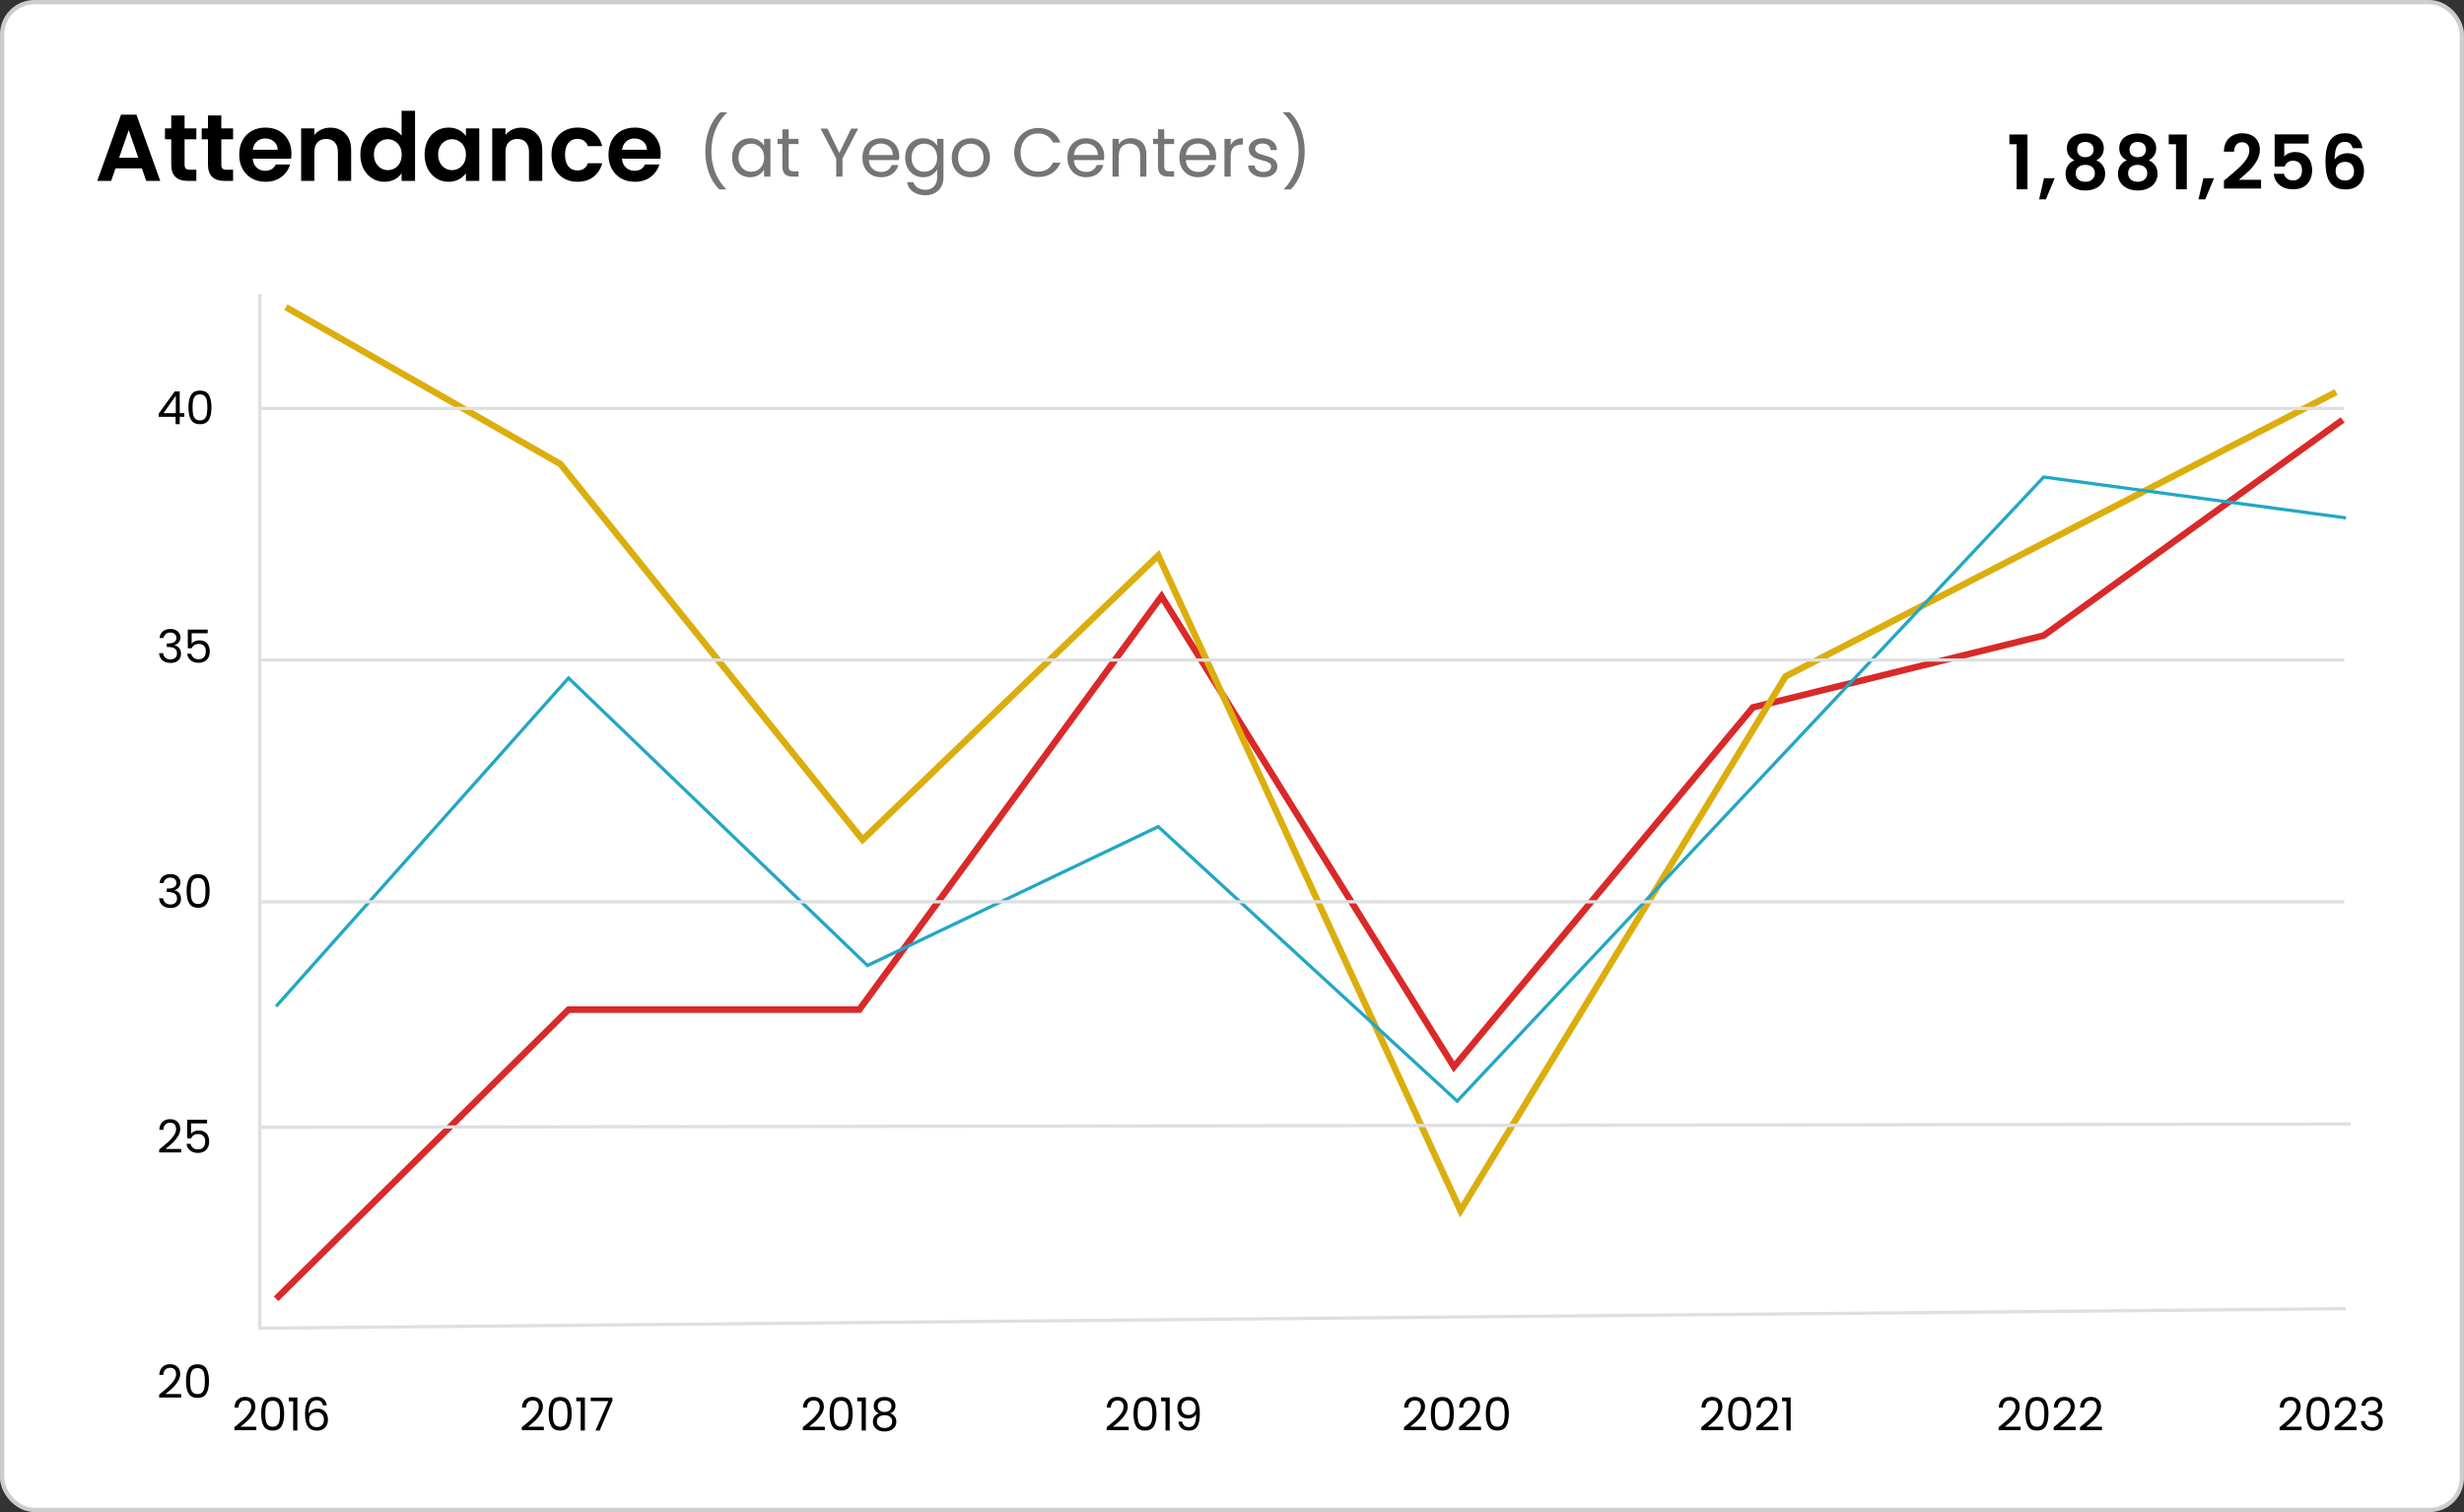 <svg width="572" height="351" viewBox="0 0 572 351" fill="none" xmlns="http://www.w3.org/2000/svg">
<rect x="0" y="0" width="572" height="351" fill="#333333" stroke="none"/>
<rect x="0.5" y="0.5" width="571" height="350" rx="7.5" fill="white" stroke="#CECDCD"/>
<path d="M529.196 331.297C530.095 330.575 530.8 329.984 531.309 329.524C531.819 329.057 532.247 328.572 532.594 328.069C532.948 327.559 533.125 327.06 533.125 326.572C533.125 326.112 533.012 325.751 532.785 325.489C532.566 325.22 532.208 325.085 531.713 325.085C531.232 325.085 530.856 325.238 530.587 325.542C530.325 325.839 530.184 326.239 530.163 326.742H529.228C529.257 325.949 529.497 325.337 529.95 324.905C530.403 324.473 530.987 324.257 531.702 324.257C532.431 324.257 533.008 324.459 533.433 324.862C533.865 325.266 534.081 325.822 534.081 326.529C534.081 327.117 533.904 327.69 533.55 328.25C533.203 328.802 532.807 329.29 532.361 329.715C531.915 330.133 531.345 330.621 530.651 331.18H534.304V331.987H529.196V331.297ZM535.421 328.154C535.421 326.936 535.619 325.988 536.015 325.308C536.412 324.622 537.106 324.278 538.097 324.278C539.081 324.278 539.771 324.622 540.167 325.308C540.564 325.988 540.762 326.936 540.762 328.154C540.762 329.393 540.564 330.356 540.167 331.042C539.771 331.729 539.081 332.072 538.097 332.072C537.106 332.072 536.412 331.729 536.015 331.042C535.619 330.356 535.421 329.393 535.421 328.154ZM539.806 328.154C539.806 327.538 539.764 327.018 539.679 326.593C539.601 326.161 539.435 325.814 539.18 325.553C538.932 325.291 538.571 325.16 538.097 325.16C537.615 325.16 537.247 325.291 536.992 325.553C536.745 325.814 536.578 326.161 536.493 326.593C536.415 327.018 536.377 327.538 536.377 328.154C536.377 328.791 536.415 329.326 536.493 329.757C536.578 330.189 536.745 330.536 536.992 330.798C537.247 331.06 537.615 331.191 538.097 331.191C538.571 331.191 538.932 331.06 539.18 330.798C539.435 330.536 539.601 330.189 539.679 329.757C539.764 329.326 539.806 328.791 539.806 328.154ZM541.972 331.297C542.871 330.575 543.575 329.984 544.085 329.524C544.594 329.057 545.023 328.572 545.37 328.069C545.724 327.559 545.901 327.06 545.901 326.572C545.901 326.112 545.787 325.751 545.561 325.489C545.341 325.22 544.984 325.085 544.488 325.085C544.007 325.085 543.632 325.238 543.363 325.542C543.101 325.839 542.959 326.239 542.938 326.742H542.004C542.032 325.949 542.273 325.337 542.726 324.905C543.179 324.473 543.763 324.257 544.478 324.257C545.207 324.257 545.784 324.459 546.209 324.862C546.64 325.266 546.856 325.822 546.856 326.529C546.856 327.117 546.679 327.69 546.325 328.25C545.978 328.802 545.582 329.29 545.136 329.715C544.69 330.133 544.12 330.621 543.426 331.18H547.079V331.987H541.972V331.297ZM548.175 326.328C548.225 325.676 548.476 325.167 548.929 324.799C549.382 324.431 549.97 324.246 550.692 324.246C551.173 324.246 551.587 324.335 551.934 324.512C552.288 324.682 552.553 324.915 552.73 325.213C552.914 325.51 553.006 325.846 553.006 326.221C553.006 326.66 552.879 327.039 552.624 327.358C552.376 327.676 552.051 327.882 551.647 327.974V328.027C552.107 328.14 552.472 328.363 552.741 328.696C553.01 329.028 553.144 329.464 553.144 330.002C553.144 330.405 553.052 330.77 552.868 331.095C552.684 331.414 552.408 331.665 552.04 331.849C551.672 332.033 551.23 332.125 550.713 332.125C549.962 332.125 549.347 331.931 548.865 331.541C548.384 331.145 548.115 330.586 548.058 329.864H548.993C549.042 330.288 549.216 330.635 549.513 330.904C549.81 331.173 550.207 331.308 550.702 331.308C551.198 331.308 551.573 331.18 551.828 330.925C552.09 330.664 552.221 330.327 552.221 329.917C552.221 329.386 552.044 329.004 551.69 328.77C551.336 328.536 550.801 328.42 550.086 328.42H549.842V327.613H550.097C550.748 327.605 551.24 327.499 551.573 327.294C551.906 327.082 552.072 326.756 552.072 326.317C552.072 325.942 551.948 325.641 551.7 325.414C551.46 325.188 551.113 325.075 550.66 325.075C550.221 325.075 549.867 325.188 549.598 325.414C549.329 325.641 549.17 325.945 549.12 326.328H548.175Z" fill="black"/>
<path d="M463.968 331.297C464.867 330.575 465.572 329.984 466.081 329.524C466.591 329.057 467.019 328.572 467.366 328.069C467.72 327.559 467.897 327.06 467.897 326.572C467.897 326.112 467.784 325.751 467.557 325.489C467.338 325.22 466.98 325.085 466.485 325.085C466.004 325.085 465.628 325.238 465.359 325.542C465.097 325.839 464.956 326.239 464.935 326.742H464C464.028 325.949 464.269 325.337 464.722 324.905C465.175 324.473 465.759 324.257 466.474 324.257C467.203 324.257 467.78 324.459 468.205 324.862C468.637 325.266 468.853 325.822 468.853 326.529C468.853 327.117 468.676 327.69 468.322 328.25C467.975 328.802 467.579 329.29 467.133 329.715C466.687 330.133 466.117 330.621 465.423 331.18H469.076V331.987H463.968V331.297ZM470.193 328.154C470.193 326.936 470.391 325.988 470.787 325.308C471.184 324.622 471.878 324.278 472.869 324.278C473.853 324.278 474.543 324.622 474.939 325.308C475.336 325.988 475.534 326.936 475.534 328.154C475.534 329.393 475.336 330.356 474.939 331.042C474.543 331.729 473.853 332.072 472.869 332.072C471.878 332.072 471.184 331.729 470.787 331.042C470.391 330.356 470.193 329.393 470.193 328.154ZM474.578 328.154C474.578 327.538 474.536 327.018 474.451 326.593C474.373 326.161 474.207 325.814 473.952 325.553C473.704 325.291 473.343 325.16 472.869 325.16C472.387 325.16 472.019 325.291 471.764 325.553C471.517 325.814 471.35 326.161 471.265 326.593C471.187 327.018 471.148 327.538 471.148 328.154C471.148 328.791 471.187 329.326 471.265 329.757C471.35 330.189 471.517 330.536 471.764 330.798C472.019 331.06 472.387 331.191 472.869 331.191C473.343 331.191 473.704 331.06 473.952 330.798C474.207 330.536 474.373 330.189 474.451 329.757C474.536 329.326 474.578 328.791 474.578 328.154ZM476.744 331.297C477.643 330.575 478.347 329.984 478.857 329.524C479.366 329.057 479.795 328.572 480.142 328.069C480.496 327.559 480.673 327.06 480.673 326.572C480.673 326.112 480.559 325.751 480.333 325.489C480.113 325.22 479.756 325.085 479.26 325.085C478.779 325.085 478.404 325.238 478.135 325.542C477.873 325.839 477.731 326.239 477.71 326.742H476.776C476.804 325.949 477.045 325.337 477.498 324.905C477.951 324.473 478.535 324.257 479.25 324.257C479.979 324.257 480.556 324.459 480.98 324.862C481.412 325.266 481.628 325.822 481.628 326.529C481.628 327.117 481.451 327.69 481.097 328.25C480.75 328.802 480.354 329.29 479.908 329.715C479.462 330.133 478.892 330.621 478.198 331.18H481.851V331.987H476.744V331.297ZM482.851 331.297C483.75 330.575 484.455 329.984 484.964 329.524C485.474 329.057 485.902 328.572 486.249 328.069C486.603 327.559 486.78 327.06 486.78 326.572C486.78 326.112 486.667 325.751 486.44 325.489C486.221 325.22 485.864 325.085 485.368 325.085C484.887 325.085 484.511 325.238 484.242 325.542C483.981 325.839 483.839 326.239 483.818 326.742H482.883C482.912 325.949 483.152 325.337 483.605 324.905C484.058 324.473 484.642 324.257 485.357 324.257C486.087 324.257 486.663 324.459 487.088 324.862C487.52 325.266 487.736 325.822 487.736 326.529C487.736 327.117 487.559 327.69 487.205 328.25C486.858 328.802 486.462 329.29 486.016 329.715C485.57 330.133 485 330.621 484.306 331.18H487.959V331.987H482.851V331.297Z" fill="black"/>
<path d="M394.948 331.297C395.847 330.575 396.551 329.984 397.061 329.524C397.571 329.057 397.999 328.572 398.346 328.069C398.7 327.559 398.877 327.06 398.877 326.572C398.877 326.112 398.763 325.751 398.537 325.489C398.317 325.22 397.96 325.085 397.464 325.085C396.983 325.085 396.608 325.238 396.339 325.542C396.077 325.839 395.935 326.239 395.914 326.742H394.98C395.008 325.949 395.249 325.337 395.702 324.905C396.155 324.473 396.739 324.257 397.454 324.257C398.183 324.257 398.76 324.459 399.185 324.862C399.616 325.266 399.832 325.822 399.832 326.529C399.832 327.117 399.655 327.69 399.301 328.25C398.954 328.802 398.558 329.29 398.112 329.715C397.666 330.133 397.096 330.621 396.402 331.18H400.055V331.987H394.948V331.297ZM401.172 328.154C401.172 326.936 401.37 325.988 401.767 325.308C402.163 324.622 402.857 324.278 403.848 324.278C404.832 324.278 405.522 324.622 405.919 325.308C406.315 325.988 406.513 326.936 406.513 328.154C406.513 329.393 406.315 330.356 405.919 331.042C405.522 331.729 404.832 332.072 403.848 332.072C402.857 332.072 402.163 331.729 401.767 331.042C401.37 330.356 401.172 329.393 401.172 328.154ZM405.558 328.154C405.558 327.538 405.515 327.018 405.43 326.593C405.352 326.161 405.186 325.814 404.931 325.553C404.683 325.291 404.322 325.16 403.848 325.16C403.367 325.16 402.999 325.291 402.744 325.553C402.496 325.814 402.33 326.161 402.245 326.593C402.167 327.018 402.128 327.538 402.128 328.154C402.128 328.791 402.167 329.326 402.245 329.757C402.33 330.189 402.496 330.536 402.744 330.798C402.999 331.06 403.367 331.191 403.848 331.191C404.322 331.191 404.683 331.06 404.931 330.798C405.186 330.536 405.352 330.189 405.43 329.757C405.515 329.326 405.558 328.791 405.558 328.154ZM407.723 331.297C408.622 330.575 409.327 329.984 409.836 329.524C410.346 329.057 410.774 328.572 411.121 328.069C411.475 327.559 411.652 327.06 411.652 326.572C411.652 326.112 411.539 325.751 411.312 325.489C411.093 325.22 410.735 325.085 410.24 325.085C409.758 325.085 409.383 325.238 409.114 325.542C408.852 325.839 408.711 326.239 408.689 326.742H407.755C407.783 325.949 408.024 325.337 408.477 324.905C408.93 324.473 409.514 324.257 410.229 324.257C410.958 324.257 411.535 324.459 411.96 324.862C412.392 325.266 412.608 325.822 412.608 326.529C412.608 327.117 412.431 327.69 412.077 328.25C411.73 328.802 411.333 329.29 410.887 329.715C410.441 330.133 409.872 330.621 409.178 331.18H412.831V331.987H407.723V331.297ZM413.693 325.276V324.395H415.689V332.072H414.712V325.276H413.693Z" fill="black"/>
<path d="M325.927 331.297C326.826 330.575 327.531 329.984 328.04 329.524C328.55 329.057 328.978 328.572 329.325 328.069C329.679 327.559 329.856 327.06 329.856 326.572C329.856 326.112 329.743 325.751 329.516 325.489C329.297 325.22 328.94 325.085 328.444 325.085C327.963 325.085 327.587 325.238 327.318 325.542C327.057 325.839 326.915 326.239 326.894 326.742H325.959C325.988 325.949 326.228 325.337 326.681 324.905C327.134 324.473 327.718 324.257 328.433 324.257C329.163 324.257 329.739 324.459 330.164 324.862C330.596 325.266 330.812 325.822 330.812 326.529C330.812 327.117 330.635 327.69 330.281 328.25C329.934 328.802 329.538 329.29 329.092 329.715C328.646 330.133 328.076 330.621 327.382 331.18H331.035V331.987H325.927V331.297ZM332.152 328.154C332.152 326.936 332.35 325.988 332.747 325.308C333.143 324.622 333.837 324.278 334.828 324.278C335.812 324.278 336.502 324.622 336.898 325.308C337.295 325.988 337.493 326.936 337.493 328.154C337.493 329.393 337.295 330.356 336.898 331.042C336.502 331.729 335.812 332.072 334.828 332.072C333.837 332.072 333.143 331.729 332.747 331.042C332.35 330.356 332.152 329.393 332.152 328.154ZM336.537 328.154C336.537 327.538 336.495 327.018 336.41 326.593C336.332 326.161 336.166 325.814 335.911 325.553C335.663 325.291 335.302 325.16 334.828 325.16C334.346 325.16 333.978 325.291 333.723 325.553C333.476 325.814 333.309 326.161 333.224 326.593C333.147 327.018 333.108 327.538 333.108 328.154C333.108 328.791 333.147 329.326 333.224 329.757C333.309 330.189 333.476 330.536 333.723 330.798C333.978 331.06 334.346 331.191 334.828 331.191C335.302 331.191 335.663 331.06 335.911 330.798C336.166 330.536 336.332 330.189 336.41 329.757C336.495 329.326 336.537 328.791 336.537 328.154ZM338.703 331.297C339.602 330.575 340.306 329.984 340.816 329.524C341.326 329.057 341.754 328.572 342.101 328.069C342.455 327.559 342.632 327.06 342.632 326.572C342.632 326.112 342.518 325.751 342.292 325.489C342.072 325.22 341.715 325.085 341.219 325.085C340.738 325.085 340.363 325.238 340.094 325.542C339.832 325.839 339.69 326.239 339.669 326.742H338.735C338.763 325.949 339.004 325.337 339.457 324.905C339.91 324.473 340.494 324.257 341.209 324.257C341.938 324.257 342.515 324.459 342.94 324.862C343.371 325.266 343.587 325.822 343.587 326.529C343.587 327.117 343.41 327.69 343.056 328.25C342.71 328.802 342.313 329.29 341.867 329.715C341.421 330.133 340.851 330.621 340.158 331.18H343.81V331.987H338.703V331.297ZM344.927 328.154C344.927 326.936 345.126 325.988 345.522 325.308C345.918 324.622 346.612 324.278 347.603 324.278C348.587 324.278 349.277 324.622 349.674 325.308C350.07 325.988 350.268 326.936 350.268 328.154C350.268 329.393 350.07 330.356 349.674 331.042C349.277 331.729 348.587 332.072 347.603 332.072C346.612 332.072 345.918 331.729 345.522 331.042C345.126 330.356 344.927 329.393 344.927 328.154ZM349.313 328.154C349.313 327.538 349.27 327.018 349.185 326.593C349.107 326.161 348.941 325.814 348.686 325.553C348.439 325.291 348.077 325.16 347.603 325.16C347.122 325.16 346.754 325.291 346.499 325.553C346.251 325.814 346.085 326.161 346 326.593C345.922 327.018 345.883 327.538 345.883 328.154C345.883 328.791 345.922 329.326 346 329.757C346.085 330.189 346.251 330.536 346.499 330.798C346.754 331.06 347.122 331.191 347.603 331.191C348.077 331.191 348.439 331.06 348.686 330.798C348.941 330.536 349.107 330.189 349.185 329.757C349.27 329.326 349.313 328.791 349.313 328.154Z" fill="black"/>
<path d="M256.907 331.297C257.806 330.575 258.511 329.984 259.02 329.524C259.53 329.057 259.958 328.572 260.305 328.069C260.659 327.559 260.836 327.06 260.836 326.572C260.836 326.112 260.723 325.751 260.496 325.489C260.277 325.22 259.919 325.085 259.424 325.085C258.943 325.085 258.567 325.238 258.298 325.542C258.036 325.839 257.895 326.239 257.874 326.742H256.939C256.967 325.949 257.208 325.337 257.661 324.905C258.114 324.473 258.698 324.257 259.413 324.257C260.142 324.257 260.719 324.459 261.144 324.862C261.576 325.266 261.792 325.822 261.792 326.529C261.792 327.117 261.615 327.69 261.261 328.25C260.914 328.802 260.518 329.29 260.072 329.715C259.626 330.133 259.056 330.621 258.362 331.18H262.015V331.987H256.907V331.297ZM263.132 328.154C263.132 326.936 263.33 325.988 263.726 325.308C264.123 324.622 264.817 324.278 265.808 324.278C266.792 324.278 267.482 324.622 267.878 325.308C268.275 325.988 268.473 326.936 268.473 328.154C268.473 329.393 268.275 330.356 267.878 331.042C267.482 331.729 266.792 332.072 265.808 332.072C264.817 332.072 264.123 331.729 263.726 331.042C263.33 330.356 263.132 329.393 263.132 328.154ZM267.517 328.154C267.517 327.538 267.475 327.018 267.39 326.593C267.312 326.161 267.146 325.814 266.891 325.553C266.643 325.291 266.282 325.16 265.808 325.16C265.326 325.16 264.958 325.291 264.703 325.553C264.456 325.814 264.289 326.161 264.204 326.593C264.126 327.018 264.088 327.538 264.088 328.154C264.088 328.791 264.126 329.326 264.204 329.757C264.289 330.189 264.456 330.536 264.703 330.798C264.958 331.06 265.326 331.191 265.808 331.191C266.282 331.191 266.643 331.06 266.891 330.798C267.146 330.536 267.312 330.189 267.39 329.757C267.475 329.326 267.517 328.791 267.517 328.154ZM269.545 325.276V324.395H271.541V332.072H270.564V325.276H269.545ZM274.443 330.012C274.514 330.416 274.677 330.727 274.932 330.947C275.194 331.166 275.544 331.276 275.983 331.276C276.57 331.276 277.002 331.046 277.278 330.586C277.561 330.126 277.696 329.35 277.682 328.26C277.533 328.579 277.285 328.83 276.938 329.014C276.592 329.191 276.206 329.28 275.781 329.28C275.307 329.28 274.882 329.184 274.507 328.993C274.139 328.795 273.848 328.508 273.636 328.133C273.424 327.758 273.318 327.305 273.318 326.774C273.318 326.016 273.537 325.407 273.976 324.947C274.415 324.48 275.038 324.246 275.845 324.246C276.836 324.246 277.53 324.569 277.926 325.213C278.33 325.857 278.531 326.816 278.531 328.09C278.531 328.982 278.45 329.719 278.287 330.299C278.131 330.879 277.862 331.322 277.48 331.626C277.105 331.931 276.588 332.083 275.93 332.083C275.208 332.083 274.645 331.888 274.241 331.499C273.838 331.11 273.608 330.614 273.551 330.012H274.443ZM275.94 328.462C276.415 328.462 276.804 328.317 277.108 328.027C277.413 327.729 277.565 327.329 277.565 326.827C277.565 326.296 277.416 325.868 277.119 325.542C276.822 325.216 276.404 325.053 275.866 325.053C275.37 325.053 274.974 325.209 274.677 325.521C274.387 325.832 274.241 326.243 274.241 326.752C274.241 327.269 274.387 327.683 274.677 327.995C274.967 328.306 275.388 328.462 275.94 328.462Z" fill="black"/>
<path d="M186.37 331.297C187.269 330.575 187.973 329.984 188.483 329.524C188.993 329.057 189.421 328.572 189.768 328.069C190.122 327.559 190.299 327.06 190.299 326.572C190.299 326.112 190.186 325.751 189.959 325.489C189.74 325.22 189.382 325.085 188.887 325.085C188.405 325.085 188.03 325.238 187.761 325.542C187.499 325.839 187.357 326.239 187.336 326.742H186.402C186.43 325.949 186.671 325.337 187.124 324.905C187.577 324.473 188.161 324.257 188.876 324.257C189.605 324.257 190.182 324.459 190.607 324.862C191.039 325.266 191.254 325.822 191.254 326.529C191.254 327.117 191.078 327.69 190.724 328.25C190.377 328.802 189.98 329.29 189.534 329.715C189.088 330.133 188.518 330.621 187.825 331.18H191.477V331.987H186.37V331.297ZM192.594 328.154C192.594 326.936 192.793 325.988 193.189 325.308C193.586 324.622 194.279 324.278 195.27 324.278C196.254 324.278 196.945 324.622 197.341 325.308C197.737 325.988 197.936 326.936 197.936 328.154C197.936 329.393 197.737 330.356 197.341 331.042C196.945 331.729 196.254 332.072 195.27 332.072C194.279 332.072 193.586 331.729 193.189 331.042C192.793 330.356 192.594 329.393 192.594 328.154ZM196.98 328.154C196.98 327.538 196.937 327.018 196.853 326.593C196.775 326.161 196.608 325.814 196.353 325.553C196.106 325.291 195.745 325.16 195.27 325.16C194.789 325.16 194.421 325.291 194.166 325.553C193.918 325.814 193.752 326.161 193.667 326.593C193.589 327.018 193.55 327.538 193.55 328.154C193.55 328.791 193.589 329.326 193.667 329.757C193.752 330.189 193.918 330.536 194.166 330.798C194.421 331.06 194.789 331.191 195.27 331.191C195.745 331.191 196.106 331.06 196.353 330.798C196.608 330.536 196.775 330.189 196.853 329.757C196.937 329.326 196.98 328.791 196.98 328.154ZM199.007 325.276V324.395H201.004V332.072H200.027V325.276H199.007ZM204.065 328.08C203.669 327.924 203.364 327.697 203.152 327.4C202.939 327.103 202.833 326.742 202.833 326.317C202.833 325.935 202.929 325.591 203.12 325.287C203.311 324.976 203.594 324.731 203.969 324.554C204.352 324.37 204.812 324.278 205.35 324.278C205.888 324.278 206.344 324.37 206.72 324.554C207.102 324.731 207.389 324.976 207.58 325.287C207.778 325.591 207.877 325.935 207.877 326.317C207.877 326.728 207.767 327.089 207.548 327.4C207.328 327.705 207.028 327.931 206.645 328.08C207.084 328.214 207.431 328.451 207.686 328.791C207.948 329.124 208.079 329.527 208.079 330.002C208.079 330.462 207.966 330.865 207.739 331.212C207.513 331.552 207.19 331.817 206.773 332.009C206.362 332.193 205.888 332.285 205.35 332.285C204.812 332.285 204.338 332.193 203.927 332.009C203.524 331.817 203.208 331.552 202.982 331.212C202.755 330.865 202.642 330.462 202.642 330.002C202.642 329.527 202.77 329.12 203.024 328.781C203.279 328.441 203.626 328.207 204.065 328.08ZM206.943 326.434C206.943 326.002 206.801 325.669 206.518 325.436C206.235 325.202 205.845 325.085 205.35 325.085C204.861 325.085 204.476 325.202 204.192 325.436C203.909 325.669 203.768 326.006 203.768 326.444C203.768 326.841 203.913 327.159 204.203 327.4C204.5 327.641 204.883 327.761 205.35 327.761C205.824 327.761 206.206 327.641 206.497 327.4C206.794 327.152 206.943 326.83 206.943 326.434ZM205.35 328.504C204.826 328.504 204.398 328.628 204.065 328.876C203.732 329.117 203.566 329.481 203.566 329.97C203.566 330.423 203.725 330.787 204.044 331.064C204.369 331.34 204.805 331.478 205.35 331.478C205.895 331.478 206.327 331.34 206.645 331.064C206.964 330.787 207.123 330.423 207.123 329.97C207.123 329.496 206.96 329.135 206.635 328.887C206.309 328.632 205.881 328.504 205.35 328.504Z" fill="black"/>
<path d="M121.142 331.297C122.041 330.575 122.746 329.984 123.255 329.524C123.765 329.057 124.193 328.572 124.54 328.069C124.894 327.559 125.071 327.06 125.071 326.572C125.071 326.112 124.958 325.751 124.731 325.489C124.512 325.22 124.154 325.085 123.659 325.085C123.177 325.085 122.802 325.238 122.533 325.542C122.271 325.839 122.13 326.239 122.108 326.742H121.174C121.202 325.949 121.443 325.337 121.896 324.905C122.349 324.473 122.933 324.257 123.648 324.257C124.377 324.257 124.954 324.459 125.379 324.862C125.811 325.266 126.027 325.822 126.027 326.529C126.027 327.117 125.85 327.69 125.496 328.25C125.149 328.802 124.752 329.29 124.306 329.715C123.86 330.133 123.291 330.621 122.597 331.18H126.25V331.987H121.142V331.297ZM127.367 328.154C127.367 326.936 127.565 325.988 127.961 325.308C128.358 324.622 129.051 324.278 130.043 324.278C131.026 324.278 131.717 324.622 132.113 325.308C132.51 325.988 132.708 326.936 132.708 328.154C132.708 329.393 132.51 330.356 132.113 331.042C131.717 331.729 131.026 332.072 130.043 332.072C129.051 332.072 128.358 331.729 127.961 331.042C127.565 330.356 127.367 329.393 127.367 328.154ZM131.752 328.154C131.752 327.538 131.71 327.018 131.625 326.593C131.547 326.161 131.38 325.814 131.126 325.553C130.878 325.291 130.517 325.16 130.043 325.16C129.561 325.16 129.193 325.291 128.938 325.553C128.69 325.814 128.524 326.161 128.439 326.593C128.361 327.018 128.322 327.538 128.322 328.154C128.322 328.791 128.361 329.326 128.439 329.757C128.524 330.189 128.69 330.536 128.938 330.798C129.193 331.06 129.561 331.191 130.043 331.191C130.517 331.191 130.878 331.06 131.126 330.798C131.38 330.536 131.547 330.189 131.625 329.757C131.71 329.326 131.752 328.791 131.752 328.154ZM133.779 325.276V324.395H135.776V332.072H134.799V325.276H133.779ZM142.161 325.149L139.209 332.072H138.232L141.226 325.245H137.128V324.416H142.161V325.149Z" fill="black"/>
<path d="M54.397 331.297C55.296 330.575 56 329.984 56.51 329.524C57.02 329.057 57.448 328.572 57.795 328.069C58.149 327.559 58.326 327.06 58.326 326.572C58.326 326.112 58.213 325.751 57.986 325.489C57.767 325.22 57.409 325.085 56.914 325.085C56.432 325.085 56.057 325.238 55.788 325.542C55.526 325.839 55.385 326.239 55.363 326.742H54.429C54.457 325.949 54.698 325.337 55.151 324.905C55.604 324.473 56.188 324.257 56.903 324.257C57.632 324.257 58.209 324.459 58.634 324.862C59.066 325.266 59.282 325.822 59.282 326.529C59.282 327.117 59.105 327.69 58.751 328.25C58.404 328.802 58.007 329.29 57.561 329.715C57.115 330.133 56.545 330.621 55.852 331.18H59.505V331.987H54.397V331.297ZM60.621 328.154C60.621 326.936 60.82 325.988 61.216 325.308C61.613 324.622 62.306 324.278 63.297 324.278C64.281 324.278 64.972 324.622 65.368 325.308C65.764 325.988 65.963 326.936 65.963 328.154C65.963 329.393 65.764 330.356 65.368 331.042C64.972 331.729 64.281 332.072 63.297 332.072C62.306 332.072 61.613 331.729 61.216 331.042C60.82 330.356 60.621 329.393 60.621 328.154ZM65.007 328.154C65.007 327.538 64.965 327.018 64.88 326.593C64.802 326.161 64.635 325.814 64.38 325.553C64.133 325.291 63.772 325.16 63.297 325.16C62.816 325.16 62.448 325.291 62.193 325.553C61.945 325.814 61.779 326.161 61.694 326.593C61.616 327.018 61.577 327.538 61.577 328.154C61.577 328.791 61.616 329.326 61.694 329.757C61.779 330.189 61.945 330.536 62.193 330.798C62.448 331.06 62.816 331.191 63.297 331.191C63.772 331.191 64.133 331.06 64.38 330.798C64.635 330.536 64.802 330.189 64.88 329.757C64.965 329.326 65.007 328.791 65.007 328.154ZM67.034 325.276V324.395H69.031V332.072H68.054V325.276H67.034ZM74.97 326.221C74.814 325.436 74.329 325.043 73.515 325.043C72.885 325.043 72.414 325.287 72.103 325.776C71.791 326.257 71.639 327.053 71.646 328.165C71.809 327.797 72.078 327.51 72.453 327.305C72.835 327.092 73.26 326.986 73.727 326.986C74.457 326.986 75.037 327.213 75.469 327.666C75.908 328.119 76.127 328.745 76.127 329.545C76.127 330.026 76.032 330.458 75.84 330.841C75.656 331.223 75.373 331.527 74.991 331.754C74.616 331.98 74.159 332.094 73.621 332.094C72.892 332.094 72.322 331.931 71.912 331.605C71.501 331.279 71.214 330.83 71.052 330.257C70.889 329.683 70.807 328.975 70.807 328.133C70.807 325.535 71.713 324.236 73.526 324.236C74.219 324.236 74.764 324.423 75.161 324.799C75.557 325.174 75.791 325.648 75.862 326.221H74.97ZM73.526 327.804C73.221 327.804 72.934 327.867 72.665 327.995C72.397 328.115 72.177 328.303 72.007 328.558C71.844 328.805 71.763 329.11 71.763 329.471C71.763 330.009 71.919 330.448 72.23 330.787C72.542 331.12 72.988 331.287 73.568 331.287C74.064 331.287 74.457 331.134 74.747 330.83C75.044 330.518 75.193 330.101 75.193 329.577C75.193 329.025 75.051 328.593 74.768 328.281C74.485 327.963 74.071 327.804 73.526 327.804Z" fill="black"/>
<path d="M36.952 323.712C37.851 322.99 38.556 322.399 39.065 321.939C39.575 321.472 40.003 320.987 40.35 320.484C40.704 319.975 40.881 319.476 40.881 318.987C40.881 318.527 40.768 318.166 40.541 317.904C40.322 317.635 39.964 317.501 39.469 317.501C38.987 317.501 38.612 317.653 38.343 317.957C38.081 318.254 37.94 318.654 37.919 319.157H36.984C37.013 318.364 37.253 317.752 37.706 317.32C38.159 316.888 38.743 316.672 39.458 316.672C40.187 316.672 40.764 316.874 41.189 317.278C41.621 317.681 41.837 318.237 41.837 318.945C41.837 319.532 41.66 320.106 41.306 320.665C40.959 321.217 40.563 321.705 40.117 322.13C39.671 322.548 39.101 323.036 38.407 323.596H42.06V324.403H36.952V323.712ZM43.177 320.569C43.177 319.352 43.375 318.403 43.772 317.724C44.168 317.037 44.862 316.694 45.853 316.694C46.837 316.694 47.527 317.037 47.923 317.724C48.32 318.403 48.518 319.352 48.518 320.569C48.518 321.808 48.32 322.771 47.923 323.458C47.527 324.144 46.837 324.488 45.853 324.488C44.862 324.488 44.168 324.144 43.772 323.458C43.375 322.771 43.177 321.808 43.177 320.569ZM47.562 320.569C47.562 319.953 47.52 319.433 47.435 319.008C47.357 318.577 47.191 318.23 46.936 317.968C46.688 317.706 46.327 317.575 45.853 317.575C45.371 317.575 45.003 317.706 44.748 317.968C44.501 318.23 44.334 318.577 44.249 319.008C44.171 319.433 44.133 319.953 44.133 320.569C44.133 321.206 44.171 321.741 44.249 322.173C44.334 322.605 44.501 322.951 44.748 323.213C45.003 323.475 45.371 323.606 45.853 323.606C46.327 323.606 46.688 323.475 46.936 323.213C47.191 322.951 47.357 322.605 47.435 322.173C47.52 321.741 47.562 321.206 47.562 320.569Z" fill="black"/>
<path d="M36.952 266.828C37.851 266.105 38.556 265.514 39.065 265.054C39.575 264.587 40.003 264.102 40.35 263.599C40.704 263.09 40.881 262.591 40.881 262.102C40.881 261.642 40.768 261.281 40.541 261.019C40.322 260.75 39.964 260.616 39.469 260.616C38.987 260.616 38.612 260.768 38.343 261.072C38.081 261.37 37.94 261.77 37.919 262.272H36.984C37.013 261.479 37.253 260.867 37.706 260.435C38.159 260.003 38.743 259.787 39.458 259.787C40.187 259.787 40.764 259.989 41.189 260.393C41.621 260.796 41.837 261.352 41.837 262.06C41.837 262.647 41.66 263.221 41.306 263.78C40.959 264.332 40.563 264.821 40.117 265.245C39.671 265.663 39.101 266.151 38.407 266.711H42.06V267.518H36.952V266.828ZM48.072 260.764H44.345V263.185C44.508 262.959 44.748 262.775 45.067 262.633C45.386 262.485 45.729 262.41 46.097 262.41C46.684 262.41 47.162 262.534 47.53 262.782C47.898 263.023 48.16 263.338 48.316 263.727C48.479 264.109 48.56 264.516 48.56 264.948C48.56 265.458 48.465 265.914 48.274 266.318C48.083 266.721 47.789 267.04 47.392 267.273C47.003 267.507 46.518 267.624 45.938 267.624C45.194 267.624 44.593 267.433 44.133 267.05C43.672 266.668 43.393 266.159 43.294 265.521H44.239C44.331 265.925 44.525 266.24 44.823 266.466C45.12 266.693 45.495 266.806 45.948 266.806C46.508 266.806 46.929 266.64 47.212 266.307C47.495 265.967 47.637 265.521 47.637 264.969C47.637 264.417 47.495 263.992 47.212 263.695C46.929 263.391 46.511 263.238 45.959 263.238C45.584 263.238 45.255 263.33 44.971 263.515C44.695 263.692 44.493 263.936 44.366 264.247H43.453V259.915H48.072V260.764Z" fill="black"/>
<path d="M37.048 204.973C37.097 204.322 37.349 203.812 37.802 203.444C38.255 203.076 38.842 202.892 39.565 202.892C40.046 202.892 40.46 202.98 40.807 203.157C41.161 203.327 41.426 203.561 41.603 203.858C41.787 204.156 41.879 204.492 41.879 204.867C41.879 205.306 41.752 205.685 41.497 206.003C41.249 206.322 40.924 206.527 40.52 206.619V206.672C40.98 206.785 41.345 207.008 41.614 207.341C41.883 207.674 42.017 208.109 42.017 208.647C42.017 209.051 41.925 209.415 41.741 209.741C41.557 210.059 41.281 210.311 40.913 210.495C40.545 210.679 40.102 210.771 39.586 210.771C38.835 210.771 38.219 210.576 37.738 210.187C37.257 209.79 36.988 209.231 36.931 208.509H37.865C37.915 208.934 38.089 209.281 38.386 209.55C38.683 209.819 39.08 209.953 39.575 209.953C40.071 209.953 40.446 209.826 40.701 209.571C40.963 209.309 41.093 208.973 41.093 208.562C41.093 208.031 40.917 207.649 40.563 207.415C40.209 207.182 39.674 207.065 38.959 207.065H38.715V206.258H38.97C39.621 206.251 40.113 206.145 40.446 205.939C40.779 205.727 40.945 205.401 40.945 204.963C40.945 204.587 40.821 204.286 40.573 204.06C40.333 203.833 39.986 203.72 39.533 203.72C39.094 203.72 38.74 203.833 38.471 204.06C38.202 204.286 38.042 204.591 37.993 204.973H37.048ZM43.322 206.8C43.322 205.582 43.52 204.633 43.917 203.954C44.313 203.267 45.007 202.924 45.998 202.924C46.982 202.924 47.672 203.267 48.069 203.954C48.465 204.633 48.663 205.582 48.663 206.8C48.663 208.038 48.465 209.001 48.069 209.688C47.672 210.374 46.982 210.718 45.998 210.718C45.007 210.718 44.313 210.374 43.917 209.688C43.52 209.001 43.322 208.038 43.322 206.8ZM47.708 206.8C47.708 206.184 47.665 205.663 47.58 205.239C47.502 204.807 47.336 204.46 47.081 204.198C46.833 203.936 46.472 203.805 45.998 203.805C45.517 203.805 45.148 203.936 44.894 204.198C44.646 204.46 44.479 204.807 44.395 205.239C44.317 205.663 44.278 206.184 44.278 206.8C44.278 207.437 44.317 207.971 44.395 208.403C44.479 208.835 44.646 209.182 44.894 209.444C45.148 209.705 45.517 209.836 45.998 209.836C46.472 209.836 46.833 209.705 47.081 209.444C47.336 209.182 47.502 208.835 47.58 208.403C47.665 207.971 47.708 207.437 47.708 206.8Z" fill="black"/>
<path d="M37.048 148.088C37.097 147.437 37.349 146.927 37.802 146.559C38.255 146.191 38.842 146.007 39.565 146.007C40.046 146.007 40.46 146.096 40.807 146.273C41.161 146.442 41.426 146.676 41.603 146.973C41.787 147.271 41.879 147.607 41.879 147.982C41.879 148.421 41.752 148.8 41.497 149.118C41.249 149.437 40.924 149.642 40.52 149.734V149.787C40.98 149.9 41.345 150.123 41.614 150.456C41.883 150.789 42.017 151.224 42.017 151.762C42.017 152.166 41.925 152.53 41.741 152.856C41.557 153.175 41.281 153.426 40.913 153.61C40.545 153.794 40.102 153.886 39.586 153.886C38.835 153.886 38.219 153.691 37.738 153.302C37.257 152.906 36.988 152.346 36.931 151.624H37.865C37.915 152.049 38.089 152.396 38.386 152.665C38.683 152.934 39.08 153.068 39.575 153.068C40.071 153.068 40.446 152.941 40.701 152.686C40.963 152.424 41.093 152.088 41.093 151.677C41.093 151.146 40.917 150.764 40.563 150.531C40.209 150.297 39.674 150.18 38.959 150.18H38.715V149.373H38.97C39.621 149.366 40.113 149.26 40.446 149.055C40.779 148.842 40.945 148.517 40.945 148.078C40.945 147.702 40.821 147.402 40.573 147.175C40.333 146.949 39.986 146.835 39.533 146.835C39.094 146.835 38.74 146.949 38.471 147.175C38.202 147.402 38.042 147.706 37.993 148.088H37.048ZM48.217 146.995H44.49V149.416C44.653 149.189 44.894 149.005 45.212 148.863C45.531 148.715 45.874 148.64 46.242 148.64C46.83 148.64 47.307 148.764 47.676 149.012C48.044 149.253 48.306 149.568 48.461 149.957C48.624 150.339 48.706 150.746 48.706 151.178C48.706 151.688 48.61 152.145 48.419 152.548C48.228 152.952 47.934 153.27 47.538 153.504C47.148 153.737 46.663 153.854 46.083 153.854C45.34 153.854 44.738 153.663 44.278 153.281C43.818 152.898 43.538 152.389 43.439 151.752H44.384C44.476 152.155 44.671 152.47 44.968 152.697C45.265 152.923 45.64 153.036 46.093 153.036C46.653 153.036 47.074 152.87 47.357 152.537C47.64 152.198 47.782 151.752 47.782 151.199C47.782 150.647 47.64 150.223 47.357 149.925C47.074 149.621 46.656 149.469 46.104 149.469C45.729 149.469 45.4 149.561 45.117 149.745C44.84 149.922 44.639 150.166 44.511 150.477H43.598V146.145H48.217V146.995Z" fill="black"/>
<path d="M36.836 96.755V96.023L40.563 90.862H41.72V95.916H42.782V96.755H41.72V98.465H40.764V96.755H36.836ZM40.807 91.871L37.95 95.916H40.807V91.871ZM43.747 94.547C43.747 93.329 43.945 92.38 44.342 91.701C44.738 91.014 45.432 90.671 46.423 90.671C47.407 90.671 48.097 91.014 48.494 91.701C48.89 92.38 49.088 93.329 49.088 94.547C49.088 95.785 48.89 96.748 48.494 97.435C48.097 98.122 47.407 98.465 46.423 98.465C45.432 98.465 44.738 98.122 44.342 97.435C43.945 96.748 43.747 95.785 43.747 94.547ZM48.133 94.547C48.133 93.931 48.09 93.41 48.005 92.986C47.927 92.554 47.761 92.207 47.506 91.945C47.258 91.683 46.897 91.552 46.423 91.552C45.942 91.552 45.574 91.683 45.319 91.945C45.071 92.207 44.905 92.554 44.82 92.986C44.742 93.41 44.703 93.931 44.703 94.547C44.703 95.184 44.742 95.718 44.82 96.15C44.905 96.582 45.071 96.929 45.319 97.191C45.574 97.453 45.942 97.584 46.423 97.584C46.897 97.584 47.258 97.453 47.506 97.191C47.761 96.929 47.927 96.582 48.005 96.15C48.09 95.718 48.133 95.184 48.133 94.547Z" fill="black"/>
<path d="M32.934 39.074H26.818L25.806 42H22.572L28.094 26.622H31.68L37.202 42H33.946L32.934 39.074ZM32.098 36.61L29.876 30.186L27.654 36.61H32.098ZM42.852 32.342V38.238C42.852 38.649 42.947 38.949 43.138 39.14C43.343 39.316 43.681 39.404 44.15 39.404H45.58V42H43.644C41.048 42 39.75 40.739 39.75 38.216V32.342H38.298V29.812H39.75V26.798H42.852V29.812H45.58V32.342H42.852ZM51.381 32.342V38.238C51.381 38.649 51.477 38.949 51.667 39.14C51.873 39.316 52.21 39.404 52.679 39.404H54.109V42H52.173C49.577 42 48.279 40.739 48.279 38.216V32.342H46.827V29.812H48.279V26.798H51.381V29.812H54.109V32.342H51.381ZM67.655 35.642C67.655 36.082 67.625 36.478 67.567 36.83H58.657C58.73 37.71 59.038 38.399 59.581 38.898C60.123 39.397 60.791 39.646 61.583 39.646C62.727 39.646 63.541 39.155 64.025 38.172H67.347C66.995 39.345 66.32 40.313 65.323 41.076C64.325 41.824 63.101 42.198 61.649 42.198C60.475 42.198 59.419 41.941 58.481 41.428C57.557 40.9 56.831 40.159 56.303 39.206C55.789 38.253 55.533 37.153 55.533 35.906C55.533 34.645 55.789 33.537 56.303 32.584C56.816 31.631 57.535 30.897 58.459 30.384C59.383 29.871 60.446 29.614 61.649 29.614C62.807 29.614 63.841 29.863 64.751 30.362C65.675 30.861 66.386 31.572 66.885 32.496C67.398 33.405 67.655 34.454 67.655 35.642ZM64.465 34.762C64.45 33.97 64.164 33.339 63.607 32.87C63.049 32.386 62.367 32.144 61.561 32.144C60.798 32.144 60.153 32.379 59.625 32.848C59.111 33.303 58.796 33.941 58.679 34.762H64.465ZM76.657 29.636C78.109 29.636 79.282 30.098 80.177 31.022C81.071 31.931 81.519 33.207 81.519 34.85V42H78.439V35.268C78.439 34.3 78.197 33.559 77.713 33.046C77.229 32.518 76.569 32.254 75.733 32.254C74.882 32.254 74.207 32.518 73.709 33.046C73.225 33.559 72.983 34.3 72.983 35.268V42H69.903V29.812H72.983V31.33C73.393 30.802 73.914 30.391 74.545 30.098C75.19 29.79 75.894 29.636 76.657 29.636ZM83.656 35.862C83.656 34.63 83.898 33.537 84.382 32.584C84.88 31.631 85.555 30.897 86.406 30.384C87.256 29.871 88.202 29.614 89.244 29.614C90.036 29.614 90.791 29.79 91.51 30.142C92.228 30.479 92.8 30.934 93.226 31.506V25.72H96.35V42H93.226V40.196C92.844 40.797 92.309 41.281 91.62 41.648C90.93 42.015 90.131 42.198 89.222 42.198C88.195 42.198 87.256 41.934 86.406 41.406C85.555 40.878 84.88 40.137 84.382 39.184C83.898 38.216 83.656 37.109 83.656 35.862ZM93.248 35.906C93.248 35.158 93.101 34.52 92.808 33.992C92.514 33.449 92.118 33.039 91.62 32.76C91.121 32.467 90.586 32.32 90.014 32.32C89.442 32.32 88.914 32.459 88.43 32.738C87.946 33.017 87.55 33.427 87.242 33.97C86.948 34.498 86.802 35.129 86.802 35.862C86.802 36.595 86.948 37.241 87.242 37.798C87.55 38.341 87.946 38.759 88.43 39.052C88.928 39.345 89.456 39.492 90.014 39.492C90.586 39.492 91.121 39.353 91.62 39.074C92.118 38.781 92.514 38.37 92.808 37.842C93.101 37.299 93.248 36.654 93.248 35.906ZM98.566 35.862C98.566 34.63 98.808 33.537 99.292 32.584C99.79 31.631 100.458 30.897 101.294 30.384C102.145 29.871 103.091 29.614 104.132 29.614C105.041 29.614 105.833 29.797 106.508 30.164C107.197 30.531 107.747 30.993 108.158 31.55V29.812H111.26V42H108.158V40.218C107.762 40.79 107.212 41.267 106.508 41.648C105.819 42.015 105.019 42.198 104.11 42.198C103.083 42.198 102.145 41.934 101.294 41.406C100.458 40.878 99.79 40.137 99.292 39.184C98.808 38.216 98.566 37.109 98.566 35.862ZM108.158 35.906C108.158 35.158 108.011 34.52 107.718 33.992C107.425 33.449 107.029 33.039 106.53 32.76C106.031 32.467 105.496 32.32 104.924 32.32C104.352 32.32 103.824 32.459 103.34 32.738C102.856 33.017 102.46 33.427 102.152 33.97C101.859 34.498 101.712 35.129 101.712 35.862C101.712 36.595 101.859 37.241 102.152 37.798C102.46 38.341 102.856 38.759 103.34 39.052C103.839 39.345 104.367 39.492 104.924 39.492C105.496 39.492 106.031 39.353 106.53 39.074C107.029 38.781 107.425 38.37 107.718 37.842C108.011 37.299 108.158 36.654 108.158 35.906ZM121.022 29.636C122.474 29.636 123.647 30.098 124.542 31.022C125.437 31.931 125.884 33.207 125.884 34.85V42H122.804V35.268C122.804 34.3 122.562 33.559 122.078 33.046C121.594 32.518 120.934 32.254 120.098 32.254C119.247 32.254 118.573 32.518 118.074 33.046C117.59 33.559 117.348 34.3 117.348 35.268V42H114.268V29.812H117.348V31.33C117.759 30.802 118.279 30.391 118.91 30.098C119.555 29.79 120.259 29.636 121.022 29.636ZM128.021 35.906C128.021 34.645 128.278 33.545 128.791 32.606C129.304 31.653 130.016 30.919 130.925 30.406C131.834 29.878 132.876 29.614 134.049 29.614C135.56 29.614 136.806 29.995 137.789 30.758C138.786 31.506 139.454 32.562 139.791 33.926H136.469C136.293 33.398 135.992 32.987 135.567 32.694C135.156 32.386 134.643 32.232 134.027 32.232C133.147 32.232 132.45 32.555 131.937 33.2C131.424 33.831 131.167 34.733 131.167 35.906C131.167 37.065 131.424 37.967 131.937 38.612C132.45 39.243 133.147 39.558 134.027 39.558C135.274 39.558 136.088 39.001 136.469 37.886H139.791C139.454 39.206 138.786 40.255 137.789 41.032C136.792 41.809 135.545 42.198 134.049 42.198C132.876 42.198 131.834 41.941 130.925 41.428C130.016 40.9 129.304 40.167 128.791 39.228C128.278 38.275 128.021 37.167 128.021 35.906ZM153.377 35.642C153.377 36.082 153.348 36.478 153.289 36.83H144.379C144.453 37.71 144.761 38.399 145.303 38.898C145.846 39.397 146.513 39.646 147.305 39.646C148.449 39.646 149.263 39.155 149.747 38.172H153.069C152.717 39.345 152.043 40.313 151.045 41.076C150.048 41.824 148.823 42.198 147.371 42.198C146.198 42.198 145.142 41.941 144.203 41.428C143.279 40.9 142.553 40.159 142.025 39.206C141.512 38.253 141.255 37.153 141.255 35.906C141.255 34.645 141.512 33.537 142.025 32.584C142.539 31.631 143.257 30.897 144.181 30.384C145.105 29.871 146.169 29.614 147.371 29.614C148.53 29.614 149.564 29.863 150.473 30.362C151.397 30.861 152.109 31.572 152.607 32.496C153.121 33.405 153.377 34.454 153.377 35.642ZM150.187 34.762C150.173 33.97 149.887 33.339 149.329 32.87C148.772 32.386 148.09 32.144 147.283 32.144C146.521 32.144 145.875 32.379 145.347 32.848C144.834 33.303 144.519 33.941 144.401 34.762H150.187Z" fill="black"/>
<path d="M166.976 43.976C165.952 42.973 165.152 41.699 164.576 40.152C164.011 38.605 163.728 36.936 163.728 35.144C163.728 33.309 164.027 31.597 164.624 30.008C165.232 28.408 166.096 27.091 167.216 26.056H168.736V26.2C167.541 27.32 166.64 28.669 166.032 30.248C165.435 31.816 165.136 33.448 165.136 35.144C165.136 36.797 165.419 38.376 165.984 39.88C166.56 41.384 167.397 42.701 168.496 43.832V43.976H166.976ZM169.954 36.584C169.954 35.688 170.135 34.904 170.498 34.232C170.86 33.549 171.356 33.021 171.986 32.648C172.626 32.275 173.335 32.088 174.114 32.088C174.882 32.088 175.548 32.253 176.114 32.584C176.679 32.915 177.1 33.331 177.378 33.832V32.232H178.85V41H177.378V39.368C177.09 39.88 176.658 40.307 176.082 40.648C175.516 40.979 174.855 41.144 174.098 41.144C173.319 41.144 172.615 40.952 171.986 40.568C171.356 40.184 170.86 39.645 170.498 38.952C170.135 38.259 169.954 37.469 169.954 36.584ZM177.378 36.6C177.378 35.939 177.244 35.363 176.978 34.872C176.711 34.381 176.348 34.008 175.89 33.752C175.442 33.485 174.946 33.352 174.402 33.352C173.858 33.352 173.362 33.48 172.914 33.736C172.466 33.992 172.108 34.365 171.842 34.856C171.575 35.347 171.442 35.923 171.442 36.584C171.442 37.256 171.575 37.843 171.842 38.344C172.108 38.835 172.466 39.213 172.914 39.48C173.362 39.736 173.858 39.864 174.402 39.864C174.946 39.864 175.442 39.736 175.89 39.48C176.348 39.213 176.711 38.835 176.978 38.344C177.244 37.843 177.378 37.261 177.378 36.6ZM183.086 33.432V38.6C183.086 39.027 183.177 39.331 183.358 39.512C183.539 39.683 183.854 39.768 184.302 39.768H185.374V41H184.062C183.251 41 182.643 40.813 182.238 40.44C181.833 40.067 181.63 39.453 181.63 38.6V33.432H180.494V32.232H181.63V30.024H183.086V32.232H185.374V33.432H183.086ZM199.212 29.848L195.58 36.792V41H194.124V36.792L190.476 29.848H192.092L194.844 35.496L197.596 29.848H199.212ZM208.748 36.28C208.748 36.557 208.732 36.851 208.7 37.16H201.692C201.745 38.024 202.038 38.701 202.572 39.192C203.116 39.672 203.772 39.912 204.54 39.912C205.169 39.912 205.692 39.768 206.108 39.48C206.534 39.181 206.833 38.787 207.004 38.296H208.572C208.337 39.139 207.868 39.827 207.164 40.36C206.46 40.883 205.585 41.144 204.54 41.144C203.708 41.144 202.961 40.957 202.3 40.584C201.649 40.211 201.137 39.683 200.764 39C200.39 38.307 200.204 37.507 200.204 36.6C200.204 35.693 200.385 34.899 200.748 34.216C201.11 33.533 201.617 33.011 202.268 32.648C202.929 32.275 203.686 32.088 204.54 32.088C205.372 32.088 206.108 32.269 206.748 32.632C207.388 32.995 207.878 33.496 208.22 34.136C208.572 34.765 208.748 35.48 208.748 36.28ZM207.244 35.976C207.244 35.421 207.121 34.947 206.876 34.552C206.63 34.147 206.294 33.843 205.868 33.64C205.452 33.427 204.988 33.32 204.476 33.32C203.74 33.32 203.11 33.555 202.588 34.024C202.076 34.493 201.782 35.144 201.708 35.976H207.244ZM214.286 32.088C215.043 32.088 215.704 32.253 216.27 32.584C216.846 32.915 217.272 33.331 217.55 33.832V32.232H219.022V41.192C219.022 41.992 218.851 42.701 218.51 43.32C218.168 43.949 217.678 44.44 217.038 44.792C216.408 45.144 215.672 45.32 214.83 45.32C213.678 45.32 212.718 45.048 211.95 44.504C211.182 43.96 210.728 43.219 210.59 42.28H212.03C212.19 42.813 212.52 43.24 213.022 43.56C213.523 43.891 214.126 44.056 214.83 44.056C215.63 44.056 216.28 43.805 216.782 43.304C217.294 42.803 217.55 42.099 217.55 41.192V39.352C217.262 39.864 216.835 40.291 216.27 40.632C215.704 40.973 215.043 41.144 214.286 41.144C213.507 41.144 212.798 40.952 212.158 40.568C211.528 40.184 211.032 39.645 210.67 38.952C210.307 38.259 210.126 37.469 210.126 36.584C210.126 35.688 210.307 34.904 210.67 34.232C211.032 33.549 211.528 33.021 212.158 32.648C212.798 32.275 213.507 32.088 214.286 32.088ZM217.55 36.6C217.55 35.939 217.416 35.363 217.15 34.872C216.883 34.381 216.52 34.008 216.062 33.752C215.614 33.485 215.118 33.352 214.574 33.352C214.03 33.352 213.534 33.48 213.086 33.736C212.638 33.992 212.28 34.365 212.014 34.856C211.747 35.347 211.614 35.923 211.614 36.584C211.614 37.256 211.747 37.843 212.014 38.344C212.28 38.835 212.638 39.213 213.086 39.48C213.534 39.736 214.03 39.864 214.574 39.864C215.118 39.864 215.614 39.736 216.062 39.48C216.52 39.213 216.883 38.835 217.15 38.344C217.416 37.843 217.55 37.261 217.55 36.6ZM225.306 41.144C224.485 41.144 223.738 40.957 223.066 40.584C222.405 40.211 221.882 39.683 221.498 39C221.125 38.307 220.938 37.507 220.938 36.6C220.938 35.704 221.13 34.915 221.514 34.232C221.909 33.539 222.442 33.011 223.114 32.648C223.786 32.275 224.538 32.088 225.37 32.088C226.202 32.088 226.954 32.275 227.626 32.648C228.298 33.011 228.826 33.533 229.21 34.216C229.605 34.899 229.802 35.693 229.802 36.6C229.802 37.507 229.599 38.307 229.194 39C228.799 39.683 228.261 40.211 227.578 40.584C226.895 40.957 226.138 41.144 225.306 41.144ZM225.306 39.864C225.829 39.864 226.319 39.741 226.778 39.496C227.237 39.251 227.605 38.883 227.882 38.392C228.17 37.901 228.314 37.304 228.314 36.6C228.314 35.896 228.175 35.299 227.898 34.808C227.621 34.317 227.258 33.955 226.81 33.72C226.362 33.475 225.877 33.352 225.354 33.352C224.821 33.352 224.33 33.475 223.882 33.72C223.445 33.955 223.093 34.317 222.826 34.808C222.559 35.299 222.426 35.896 222.426 36.6C222.426 37.315 222.554 37.917 222.81 38.408C223.077 38.899 223.429 39.267 223.866 39.512C224.303 39.747 224.783 39.864 225.306 39.864ZM235.438 35.416C235.438 34.328 235.683 33.352 236.174 32.488C236.665 31.613 237.331 30.931 238.174 30.44C239.027 29.949 239.971 29.704 241.006 29.704C242.222 29.704 243.283 29.997 244.19 30.584C245.097 31.171 245.758 32.003 246.174 33.08H244.43C244.121 32.408 243.673 31.891 243.086 31.528C242.51 31.165 241.817 30.984 241.006 30.984C240.227 30.984 239.529 31.165 238.91 31.528C238.291 31.891 237.806 32.408 237.454 33.08C237.102 33.741 236.926 34.52 236.926 35.416C236.926 36.301 237.102 37.08 237.454 37.752C237.806 38.413 238.291 38.925 238.91 39.288C239.529 39.651 240.227 39.832 241.006 39.832C241.817 39.832 242.51 39.656 243.086 39.304C243.673 38.941 244.121 38.424 244.43 37.752H246.174C245.758 38.819 245.097 39.645 244.19 40.232C243.283 40.808 242.222 41.096 241.006 41.096C239.971 41.096 239.027 40.856 238.174 40.376C237.331 39.885 236.665 39.208 236.174 38.344C235.683 37.48 235.438 36.504 235.438 35.416ZM256.341 36.28C256.341 36.557 256.325 36.851 256.293 37.16H249.285C249.339 38.024 249.632 38.701 250.165 39.192C250.709 39.672 251.365 39.912 252.133 39.912C252.763 39.912 253.285 39.768 253.701 39.48C254.128 39.181 254.427 38.787 254.597 38.296H256.165C255.931 39.139 255.461 39.827 254.757 40.36C254.053 40.883 253.179 41.144 252.133 41.144C251.301 41.144 250.555 40.957 249.893 40.584C249.243 40.211 248.731 39.683 248.357 39C247.984 38.307 247.797 37.507 247.797 36.6C247.797 35.693 247.979 34.899 248.341 34.216C248.704 33.533 249.211 33.011 249.861 32.648C250.523 32.275 251.28 32.088 252.133 32.088C252.965 32.088 253.701 32.269 254.341 32.632C254.981 32.995 255.472 33.496 255.813 34.136C256.165 34.765 256.341 35.48 256.341 36.28ZM254.837 35.976C254.837 35.421 254.715 34.947 254.469 34.552C254.224 34.147 253.888 33.843 253.461 33.64C253.045 33.427 252.581 33.32 252.069 33.32C251.333 33.32 250.704 33.555 250.181 34.024C249.669 34.493 249.376 35.144 249.301 35.976H254.837ZM262.535 32.072C263.602 32.072 264.466 32.397 265.127 33.048C265.789 33.688 266.119 34.616 266.119 35.832V41H264.679V36.04C264.679 35.165 264.461 34.499 264.023 34.04C263.586 33.571 262.989 33.336 262.231 33.336C261.463 33.336 260.85 33.576 260.391 34.056C259.943 34.536 259.719 35.235 259.719 36.152V41H258.263V32.232H259.719V33.48C260.007 33.032 260.397 32.685 260.887 32.44C261.389 32.195 261.938 32.072 262.535 32.072ZM270.274 33.432V38.6C270.274 39.027 270.364 39.331 270.546 39.512C270.727 39.683 271.042 39.768 271.49 39.768H272.562V41H271.25C270.439 41 269.831 40.813 269.426 40.44C269.02 40.067 268.818 39.453 268.818 38.6V33.432H267.682V32.232H268.818V30.024H270.274V32.232H272.562V33.432H270.274ZM282.326 36.28C282.326 36.557 282.31 36.851 282.278 37.16H275.27C275.323 38.024 275.616 38.701 276.15 39.192C276.694 39.672 277.35 39.912 278.118 39.912C278.747 39.912 279.27 39.768 279.686 39.48C280.112 39.181 280.411 38.787 280.582 38.296H282.15C281.915 39.139 281.446 39.827 280.742 40.36C280.038 40.883 279.163 41.144 278.118 41.144C277.286 41.144 276.539 40.957 275.878 40.584C275.227 40.211 274.715 39.683 274.342 39C273.968 38.307 273.782 37.507 273.782 36.6C273.782 35.693 273.963 34.899 274.326 34.216C274.688 33.533 275.195 33.011 275.846 32.648C276.507 32.275 277.264 32.088 278.118 32.088C278.95 32.088 279.686 32.269 280.326 32.632C280.966 32.995 281.456 33.496 281.798 34.136C282.15 34.765 282.326 35.48 282.326 36.28ZM280.822 35.976C280.822 35.421 280.699 34.947 280.454 34.552C280.208 34.147 279.872 33.843 279.446 33.64C279.03 33.427 278.566 33.32 278.054 33.32C277.318 33.32 276.688 33.555 276.166 34.024C275.654 34.493 275.36 35.144 275.286 35.976H280.822ZM285.704 33.656C285.96 33.155 286.322 32.765 286.792 32.488C287.272 32.211 287.853 32.072 288.536 32.072V33.576H288.152C286.52 33.576 285.704 34.461 285.704 36.232V41H284.248V32.232H285.704V33.656ZM293.32 41.144C292.648 41.144 292.046 41.032 291.512 40.808C290.979 40.573 290.558 40.253 290.248 39.848C289.939 39.432 289.768 38.957 289.736 38.424H291.24C291.283 38.861 291.486 39.219 291.848 39.496C292.222 39.773 292.707 39.912 293.304 39.912C293.859 39.912 294.296 39.789 294.616 39.544C294.936 39.299 295.096 38.989 295.096 38.616C295.096 38.232 294.926 37.949 294.584 37.768C294.243 37.576 293.715 37.389 293 37.208C292.35 37.037 291.816 36.867 291.4 36.696C290.995 36.515 290.643 36.253 290.344 35.912C290.056 35.56 289.912 35.101 289.912 34.536C289.912 34.088 290.046 33.677 290.312 33.304C290.579 32.931 290.958 32.637 291.448 32.424C291.939 32.2 292.499 32.088 293.128 32.088C294.099 32.088 294.883 32.333 295.48 32.824C296.078 33.315 296.398 33.987 296.44 34.84H294.984C294.952 34.381 294.766 34.013 294.424 33.736C294.094 33.459 293.646 33.32 293.08 33.32C292.558 33.32 292.142 33.432 291.832 33.656C291.523 33.88 291.368 34.173 291.368 34.536C291.368 34.824 291.459 35.064 291.64 35.256C291.832 35.437 292.067 35.587 292.344 35.704C292.632 35.811 293.027 35.933 293.528 36.072C294.158 36.243 294.67 36.413 295.064 36.584C295.459 36.744 295.795 36.989 296.072 37.32C296.36 37.651 296.51 38.083 296.52 38.616C296.52 39.096 296.387 39.528 296.12 39.912C295.854 40.296 295.475 40.6 294.984 40.824C294.504 41.037 293.95 41.144 293.32 41.144ZM298.112 43.976V43.832C299.21 42.701 300.042 41.384 300.608 39.88C301.184 38.376 301.472 36.797 301.472 35.144C301.472 33.448 301.168 31.816 300.56 30.248C299.962 28.669 299.066 27.32 297.872 26.2V26.056H299.392C300.512 27.091 301.37 28.408 301.968 30.008C302.576 31.597 302.88 33.309 302.88 35.144C302.88 36.936 302.592 38.605 302.016 40.152C301.45 41.699 300.656 42.973 299.632 43.976H298.112Z" fill="#767474"/>
<path d="M64.095 301.49L131.977 234.366H199.481L269.639 138.42L337.521 247.639L406.921 164.208L474.424 147.521L543.824 97.463" stroke="#DA2929" stroke-width="1.517"/>
<path d="M66.37 71.296L130.081 107.702L200.239 194.926L268.88 128.939L339.038 281.011L414.506 157.002L542.307 91.016" stroke="#DBAE0D" stroke-width="1.517"/>
<path d="M64.095 233.607L131.977 157.381L201.377 224.126L268.88 191.892L338.28 255.603L474.424 110.736L544.582 120.217" stroke="#22A7C5" stroke-width="0.758"/>
<path d="M60.302 68.262V308.316L544.582 303.765" stroke="#DFDFDF" stroke-width="0.758"/>
<path d="M60.682 261.671L545.72 260.912" stroke="#DFDFDF" stroke-width="0.758"/>
<path d="M60.302 209.336H544.203" stroke="#DFDFDF" stroke-width="0.758"/>
<path d="M60.302 153.21H544.203" stroke="#DFDFDF" stroke-width="0.758"/>
<path d="M60.302 94.808H544.203" stroke="#DFDFDF" stroke-width="0.758"/>
<path d="M466.459 33.475V31.226H470.662V43.938H468.151V33.475H466.459ZM476.98 41.374L474.939 46.274H473.37L474.503 41.374H476.98ZM481.547 37.207C480.384 36.602 479.803 35.666 479.803 34.399C479.803 33.771 479.96 33.202 480.274 32.69C480.599 32.167 481.082 31.755 481.721 31.452C482.372 31.138 483.162 30.981 484.092 30.981C485.022 30.981 485.807 31.138 486.447 31.452C487.098 31.755 487.58 32.167 487.894 32.69C488.219 33.202 488.382 33.771 488.382 34.399C488.382 35.039 488.225 35.602 487.911 36.091C487.597 36.567 487.179 36.939 486.656 37.207C487.295 37.486 487.795 37.892 488.155 38.427C488.516 38.962 488.696 39.596 488.696 40.328C488.696 41.118 488.493 41.81 488.086 42.403C487.69 42.984 487.144 43.432 486.447 43.746C485.749 44.06 484.964 44.217 484.092 44.217C483.221 44.217 482.436 44.06 481.738 43.746C481.053 43.432 480.506 42.984 480.099 42.403C479.704 41.81 479.506 41.118 479.506 40.328C479.506 39.596 479.687 38.962 480.047 38.427C480.407 37.881 480.907 37.474 481.547 37.207ZM486.011 34.748C486.011 34.178 485.836 33.737 485.487 33.423C485.15 33.109 484.685 32.952 484.092 32.952C483.511 32.952 483.046 33.109 482.697 33.423C482.36 33.737 482.192 34.184 482.192 34.765C482.192 35.288 482.366 35.707 482.715 36.021C483.075 36.335 483.534 36.492 484.092 36.492C484.65 36.492 485.11 36.335 485.47 36.021C485.83 35.695 486.011 35.271 486.011 34.748ZM484.092 38.27C483.43 38.27 482.889 38.439 482.471 38.776C482.064 39.113 481.86 39.596 481.86 40.223C481.86 40.805 482.058 41.281 482.453 41.653C482.86 42.014 483.407 42.194 484.092 42.194C484.778 42.194 485.319 42.008 485.714 41.636C486.109 41.264 486.307 40.793 486.307 40.223C486.307 39.607 486.104 39.131 485.697 38.793C485.29 38.445 484.755 38.27 484.092 38.27ZM493.711 37.207C492.548 36.602 491.967 35.666 491.967 34.399C491.967 33.771 492.124 33.202 492.438 32.69C492.763 32.167 493.246 31.755 493.885 31.452C494.536 31.138 495.326 30.981 496.256 30.981C497.186 30.981 497.971 31.138 498.611 31.452C499.262 31.755 499.744 32.167 500.058 32.69C500.383 33.202 500.546 33.771 500.546 34.399C500.546 35.039 500.389 35.602 500.075 36.091C499.761 36.567 499.343 36.939 498.82 37.207C499.459 37.486 499.959 37.892 500.319 38.427C500.68 38.962 500.86 39.596 500.86 40.328C500.86 41.118 500.657 41.81 500.25 42.403C499.854 42.984 499.308 43.432 498.611 43.746C497.913 44.06 497.128 44.217 496.256 44.217C495.385 44.217 494.6 44.06 493.902 43.746C493.217 43.432 492.67 42.984 492.263 42.403C491.868 41.81 491.67 41.118 491.67 40.328C491.67 39.596 491.851 38.962 492.211 38.427C492.571 37.881 493.071 37.474 493.711 37.207ZM498.175 34.748C498.175 34.178 498 33.737 497.651 33.423C497.314 33.109 496.849 32.952 496.256 32.952C495.675 32.952 495.21 33.109 494.861 33.423C494.524 33.737 494.356 34.184 494.356 34.765C494.356 35.288 494.53 35.707 494.879 36.021C495.239 36.335 495.698 36.492 496.256 36.492C496.814 36.492 497.274 36.335 497.634 36.021C497.994 35.695 498.175 35.271 498.175 34.748ZM496.256 38.27C495.594 38.27 495.053 38.439 494.635 38.776C494.228 39.113 494.024 39.596 494.024 40.223C494.024 40.805 494.222 41.281 494.617 41.653C495.024 42.014 495.571 42.194 496.256 42.194C496.942 42.194 497.483 42.008 497.878 41.636C498.273 41.264 498.471 40.793 498.471 40.223C498.471 39.607 498.268 39.131 497.861 38.793C497.454 38.445 496.919 38.27 496.256 38.27ZM503.451 33.475V31.226H507.653V43.938H505.142V33.475H503.451ZM513.971 41.374L511.931 46.274H510.361L511.495 41.374H513.971ZM517.178 41.182C518.294 40.252 519.183 39.479 519.846 38.863C520.508 38.235 521.061 37.584 521.502 36.91C521.944 36.236 522.165 35.573 522.165 34.922C522.165 34.329 522.025 33.864 521.746 33.527C521.467 33.19 521.037 33.022 520.456 33.022C519.875 33.022 519.427 33.219 519.113 33.614C518.799 33.998 518.637 34.527 518.625 35.201H516.254C516.3 33.806 516.713 32.748 517.492 32.028C518.282 31.307 519.282 30.947 520.491 30.947C521.816 30.947 522.833 31.301 523.542 32.01C524.252 32.708 524.606 33.632 524.606 34.783C524.606 35.69 524.362 36.556 523.874 37.381C523.386 38.206 522.828 38.927 522.2 39.543C521.572 40.148 520.752 40.88 519.741 41.74H524.885V43.763H516.271V41.95L517.178 41.182ZM535.927 33.336H530.277V36.317C530.521 36.015 530.87 35.771 531.323 35.585C531.777 35.387 532.259 35.288 532.771 35.288C533.701 35.288 534.462 35.492 535.055 35.899C535.648 36.306 536.078 36.829 536.345 37.468C536.613 38.096 536.746 38.77 536.746 39.491C536.746 40.828 536.363 41.903 535.596 42.717C534.84 43.531 533.759 43.938 532.352 43.938C531.027 43.938 529.969 43.606 529.179 42.944C528.388 42.281 527.941 41.415 527.836 40.345H530.207C530.312 40.81 530.545 41.182 530.905 41.461C531.277 41.74 531.748 41.88 532.317 41.88C533.003 41.88 533.521 41.665 533.869 41.235C534.218 40.805 534.392 40.235 534.392 39.526C534.392 38.805 534.212 38.259 533.852 37.887C533.503 37.503 532.986 37.311 532.3 37.311C531.812 37.311 531.405 37.433 531.079 37.677C530.754 37.922 530.521 38.247 530.382 38.654H528.045V31.191H535.927V33.336ZM546.155 34.399C546.039 33.911 545.835 33.545 545.545 33.301C545.266 33.056 544.859 32.934 544.324 32.934C543.522 32.934 542.929 33.26 542.545 33.911C542.173 34.55 541.982 35.597 541.97 37.05C542.249 36.585 542.656 36.224 543.191 35.969C543.725 35.701 544.307 35.568 544.934 35.568C545.69 35.568 546.358 35.73 546.94 36.056C547.521 36.381 547.974 36.858 548.3 37.486C548.625 38.102 548.788 38.846 548.788 39.718C548.788 40.543 548.619 41.281 548.282 41.932C547.957 42.572 547.474 43.071 546.835 43.432C546.196 43.792 545.434 43.972 544.551 43.972C543.342 43.972 542.388 43.705 541.691 43.17C541.005 42.636 540.523 41.892 540.244 40.938C539.976 39.973 539.843 38.788 539.843 37.381C539.843 35.254 540.209 33.649 540.941 32.568C541.674 31.476 542.83 30.929 544.411 30.929C545.632 30.929 546.579 31.26 547.254 31.923C547.928 32.586 548.317 33.411 548.422 34.399H546.155ZM544.376 37.573C543.76 37.573 543.243 37.753 542.824 38.113C542.406 38.474 542.197 38.997 542.197 39.683C542.197 40.369 542.388 40.909 542.772 41.304C543.167 41.7 543.72 41.897 544.429 41.897C545.056 41.897 545.55 41.706 545.911 41.322C546.283 40.938 546.469 40.421 546.469 39.77C546.469 39.096 546.289 38.561 545.928 38.166C545.58 37.77 545.062 37.573 544.376 37.573Z" fill="black"/>
</svg>
